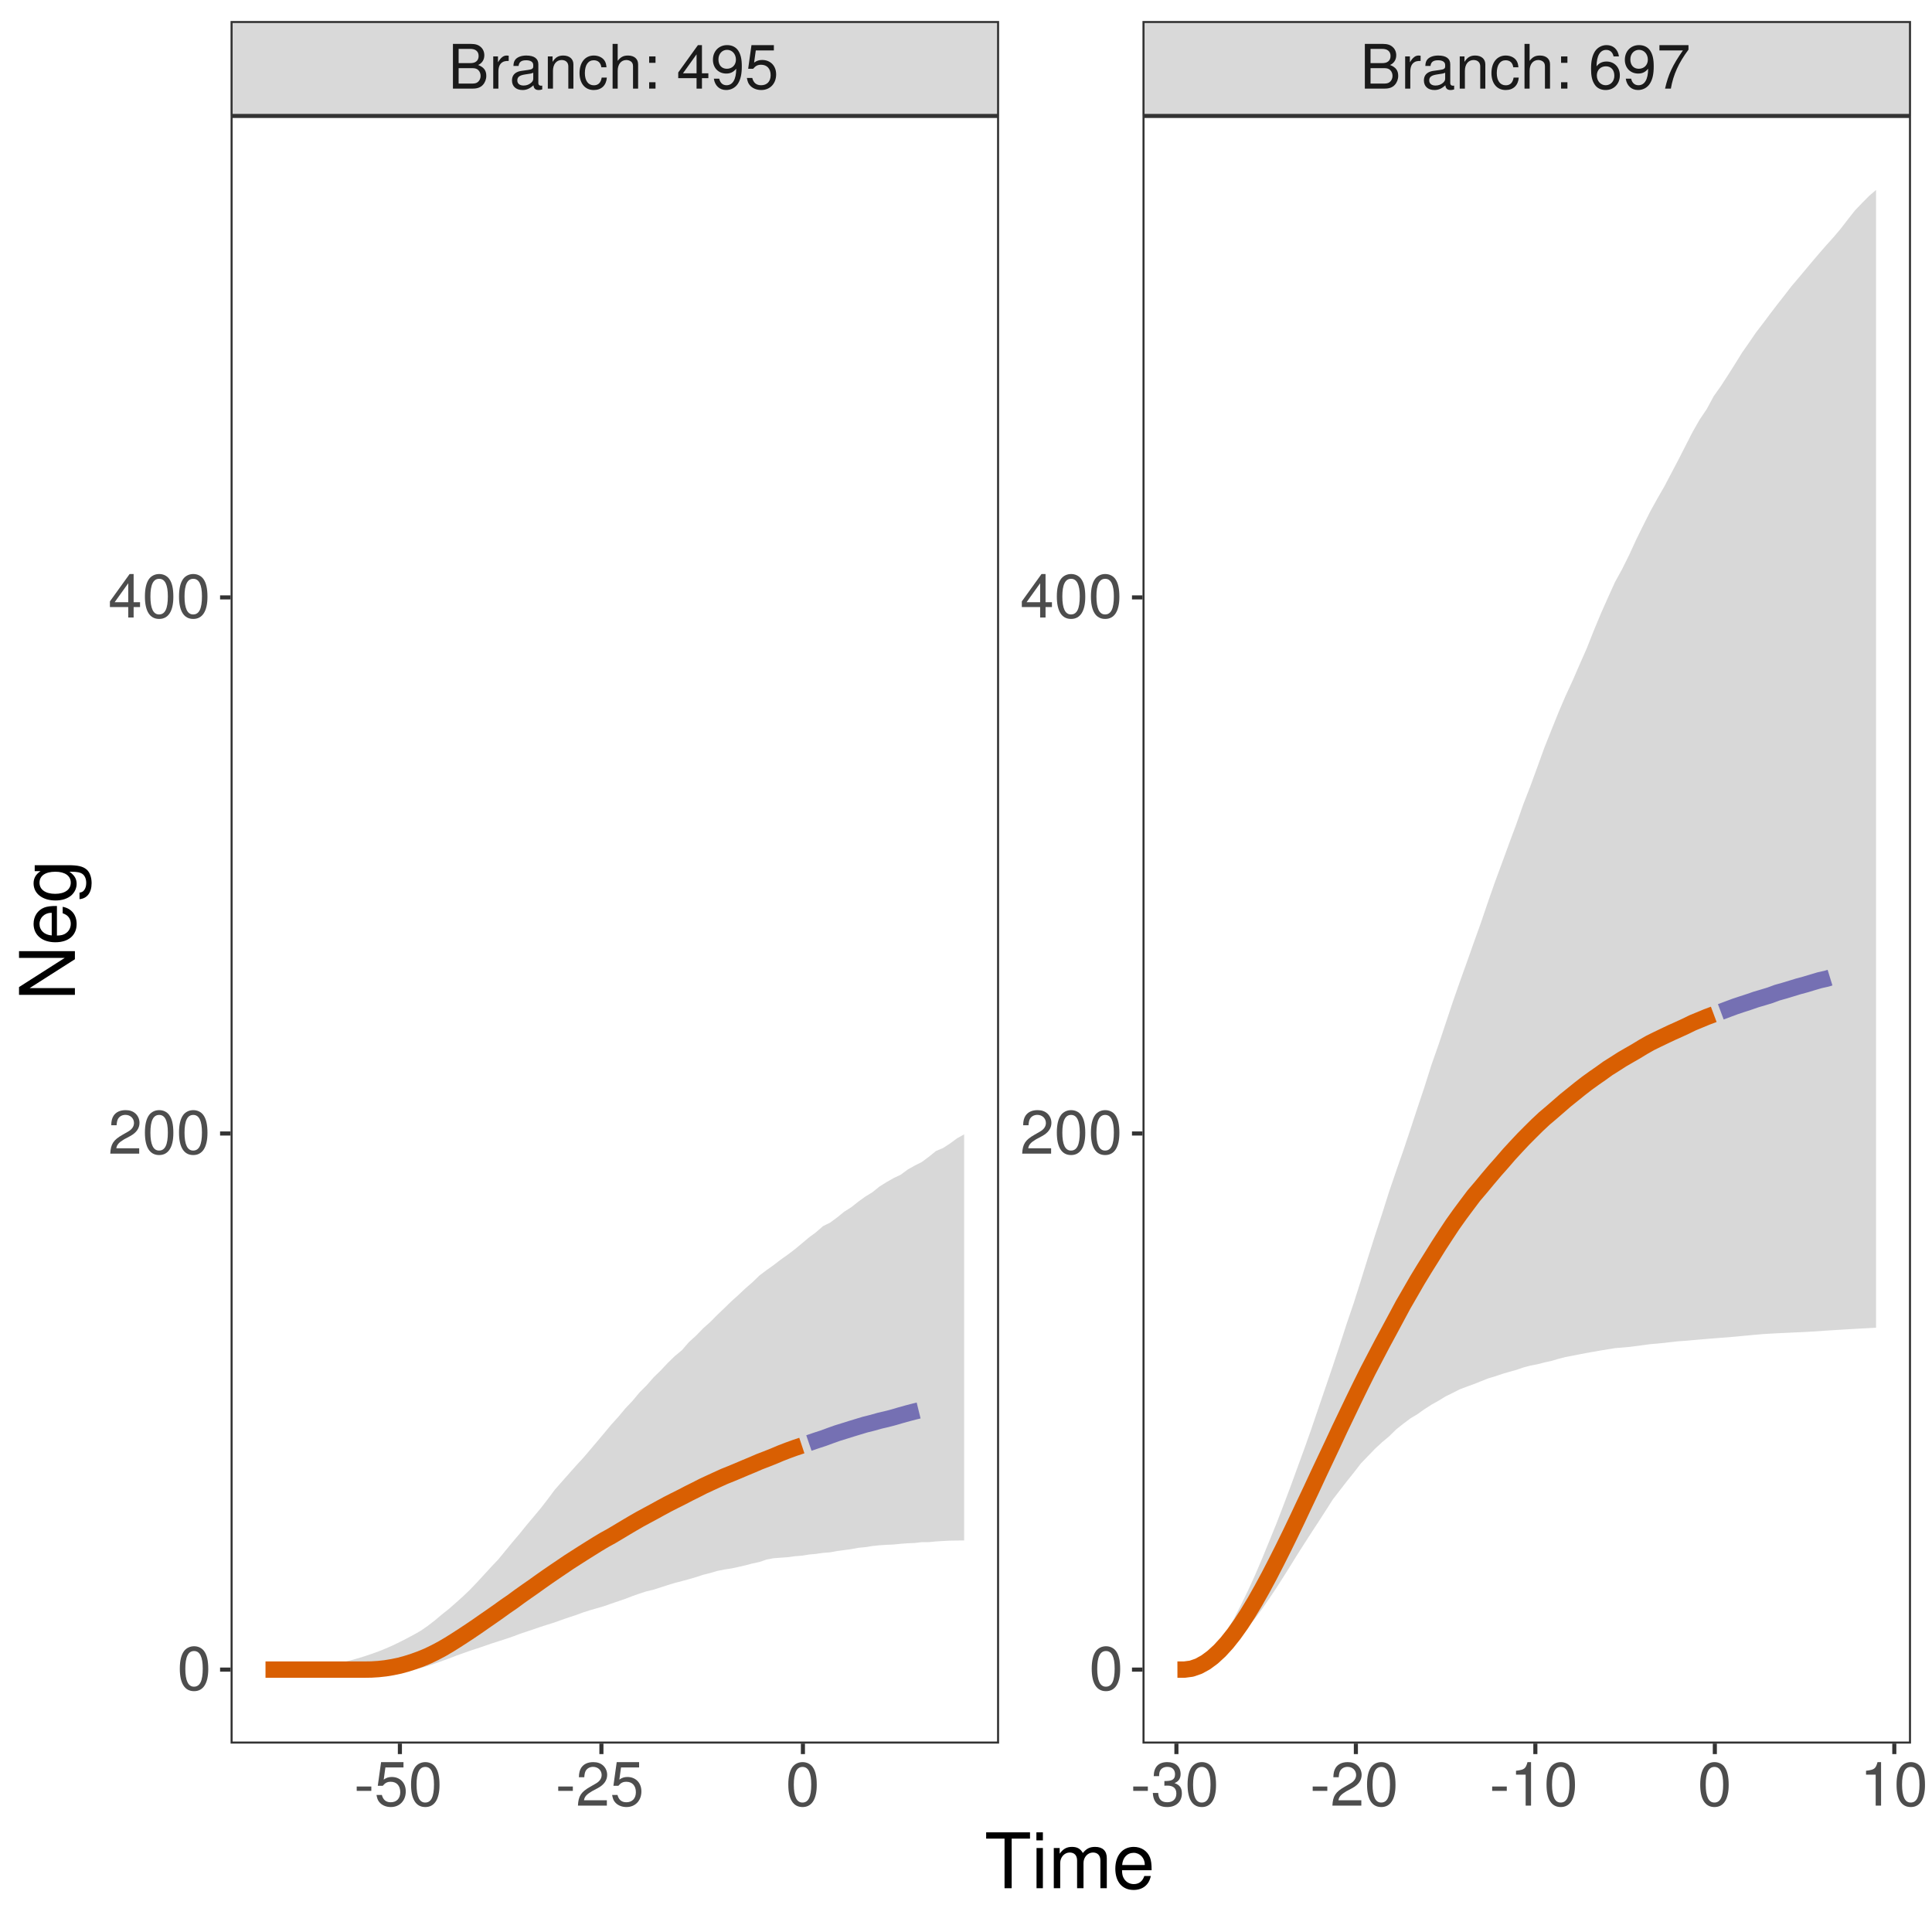 <?xml version="1.0" encoding="UTF-8"?>
<svg xmlns="http://www.w3.org/2000/svg" xmlns:xlink="http://www.w3.org/1999/xlink" width="504pt" height="504pt" viewBox="0 0 504 504" version="1.1">
<defs>
<g>
<symbol overflow="visible" id="glyph0-0">
<path style="stroke:none;" d=""/>
</symbol>
<symbol overflow="visible" id="glyph0-1">
<path style="stroke:none;" d="M 1.266 0 L 6.531 0 C 7.625 0 8.453 -0.297 9.078 -0.969 C 9.641 -1.578 9.969 -2.422 9.969 -3.328 C 9.969 -4.734 9.328 -5.578 7.844 -6.156 C 8.891 -6.656 9.453 -7.516 9.453 -8.703 C 9.453 -9.547 9.141 -10.297 8.531 -10.844 C 7.922 -11.406 7.125 -11.656 6 -11.656 L 1.266 -11.656 Z M 2.75 -6.641 L 2.75 -10.359 L 5.625 -10.359 C 6.469 -10.359 6.922 -10.234 7.328 -9.938 C 7.75 -9.609 7.969 -9.141 7.969 -8.5 C 7.969 -7.875 7.75 -7.375 7.328 -7.062 C 6.922 -6.75 6.469 -6.641 5.625 -6.641 Z M 2.75 -1.312 L 2.75 -5.328 L 6.391 -5.328 C 7.109 -5.328 7.578 -5.156 7.938 -4.766 C 8.281 -4.406 8.484 -3.891 8.484 -3.312 C 8.484 -2.75 8.281 -2.234 7.938 -1.875 C 7.578 -1.484 7.109 -1.312 6.391 -1.312 Z M 2.75 -1.312 "/>
</symbol>
<symbol overflow="visible" id="glyph0-2">
<path style="stroke:none;" d="M 1.109 -8.391 L 1.109 0 L 2.453 0 L 2.453 -4.359 C 2.453 -5.547 2.75 -6.344 3.391 -6.797 C 3.812 -7.109 4.203 -7.203 5.141 -7.219 L 5.141 -8.578 C 4.906 -8.609 4.797 -8.625 4.625 -8.625 C 3.766 -8.625 3.109 -8.109 2.344 -6.859 L 2.344 -8.391 Z M 1.109 -8.391 "/>
</symbol>
<symbol overflow="visible" id="glyph0-3">
<path style="stroke:none;" d="M 8.562 -0.781 C 8.422 -0.75 8.359 -0.75 8.266 -0.75 C 7.812 -0.75 7.547 -0.984 7.547 -1.406 L 7.547 -6.344 C 7.547 -7.828 6.469 -8.625 4.406 -8.625 C 3.188 -8.625 2.172 -8.266 1.609 -7.641 C 1.234 -7.219 1.078 -6.734 1.047 -5.906 L 2.391 -5.906 C 2.5 -6.922 3.109 -7.391 4.359 -7.391 C 5.547 -7.391 6.219 -6.938 6.219 -6.141 L 6.219 -5.797 C 6.219 -5.234 5.891 -4.984 4.828 -4.859 C 2.938 -4.625 2.656 -4.562 2.141 -4.359 C 1.172 -3.953 0.672 -3.203 0.672 -2.109 C 0.672 -0.594 1.734 0.375 3.422 0.375 C 4.484 0.375 5.328 0 6.266 -0.859 C 6.375 -0.016 6.781 0.375 7.641 0.375 C 7.922 0.375 8.125 0.344 8.562 0.219 Z M 6.219 -2.641 C 6.219 -2.188 6.094 -1.922 5.703 -1.547 C 5.156 -1.062 4.5 -0.797 3.719 -0.797 C 2.672 -0.797 2.062 -1.297 2.062 -2.141 C 2.062 -3.031 2.656 -3.469 4.078 -3.688 C 5.484 -3.875 5.781 -3.938 6.219 -4.141 Z M 6.219 -2.641 "/>
</symbol>
<symbol overflow="visible" id="glyph0-4">
<path style="stroke:none;" d="M 1.125 -8.391 L 1.125 0 L 2.469 0 L 2.469 -4.625 C 2.469 -6.344 3.359 -7.453 4.734 -7.453 C 5.797 -7.453 6.469 -6.812 6.469 -5.812 L 6.469 0 L 7.797 0 L 7.797 -6.344 C 7.797 -7.734 6.75 -8.625 5.141 -8.625 C 3.891 -8.625 3.094 -8.141 2.359 -6.969 L 2.359 -8.391 Z M 1.125 -8.391 "/>
</symbol>
<symbol overflow="visible" id="glyph0-5">
<path style="stroke:none;" d="M 7.531 -5.562 C 7.469 -6.391 7.297 -6.906 6.969 -7.375 C 6.406 -8.156 5.391 -8.625 4.219 -8.625 C 1.969 -8.625 0.5 -6.828 0.5 -4.047 C 0.5 -1.344 1.938 0.375 4.203 0.375 C 6.203 0.375 7.469 -0.828 7.625 -2.875 L 6.281 -2.875 C 6.062 -1.531 5.375 -0.859 4.234 -0.859 C 2.766 -0.859 1.891 -2.062 1.891 -4.047 C 1.891 -6.141 2.75 -7.391 4.203 -7.391 C 5.328 -7.391 6.031 -6.734 6.188 -5.562 Z M 7.531 -5.562 "/>
</symbol>
<symbol overflow="visible" id="glyph0-6">
<path style="stroke:none;" d="M 1.125 -11.656 L 1.125 0 L 2.453 0 L 2.453 -4.625 C 2.453 -6.344 3.344 -7.453 4.719 -7.453 C 5.156 -7.453 5.578 -7.312 5.906 -7.078 C 6.281 -6.797 6.453 -6.406 6.453 -5.812 L 6.453 0 L 7.781 0 L 7.781 -6.344 C 7.781 -7.75 6.766 -8.625 5.141 -8.625 C 3.953 -8.625 3.234 -8.25 2.453 -7.234 L 2.453 -11.656 Z M 1.125 -11.656 "/>
</symbol>
<symbol overflow="visible" id="glyph0-7">
<path style="stroke:none;" d="M 3.422 -1.656 L 1.766 -1.656 L 1.766 0 L 3.422 0 Z M 3.422 -8.391 L 1.766 -8.391 L 1.766 -6.719 L 3.422 -6.719 Z M 3.422 -8.391 "/>
</symbol>
<symbol overflow="visible" id="glyph0-8">
<path style="stroke:none;" d=""/>
</symbol>
<symbol overflow="visible" id="glyph0-9">
<path style="stroke:none;" d="M 5.234 -2.719 L 5.234 0 L 6.641 0 L 6.641 -2.719 L 8.312 -2.719 L 8.312 -3.984 L 6.641 -3.984 L 6.641 -11.344 L 5.594 -11.344 L 0.453 -4.203 L 0.453 -2.719 Z M 5.234 -3.984 L 1.688 -3.984 L 5.234 -8.938 Z M 5.234 -3.984 "/>
</symbol>
<symbol overflow="visible" id="glyph0-10">
<path style="stroke:none;" d="M 0.844 -2.594 C 1.125 -0.734 2.344 0.375 4.062 0.375 C 5.312 0.375 6.453 -0.234 7.109 -1.25 C 7.828 -2.359 8.141 -3.75 8.141 -5.812 C 8.141 -7.719 7.859 -8.922 7.188 -9.938 C 6.562 -10.844 5.562 -11.344 4.312 -11.344 C 2.156 -11.344 0.609 -9.75 0.609 -7.516 C 0.609 -5.406 2.047 -3.922 4.094 -3.922 C 5.172 -3.922 5.953 -4.297 6.688 -5.188 C 6.672 -2.422 5.781 -0.875 4.156 -0.875 C 3.172 -0.875 2.484 -1.5 2.25 -2.594 Z M 4.297 -10.109 C 5.609 -10.109 6.609 -9.031 6.609 -7.547 C 6.609 -6.156 5.625 -5.172 4.25 -5.172 C 2.891 -5.172 2.047 -6.109 2.047 -7.625 C 2.047 -9.078 3.016 -10.109 4.297 -10.109 Z M 4.297 -10.109 "/>
</symbol>
<symbol overflow="visible" id="glyph0-11">
<path style="stroke:none;" d="M 7.609 -11.344 L 1.766 -11.344 L 0.906 -5.172 L 2.203 -5.172 C 2.859 -5.953 3.406 -6.219 4.281 -6.219 C 5.812 -6.219 6.766 -5.188 6.766 -3.5 C 6.766 -1.875 5.828 -0.875 4.281 -0.875 C 3.062 -0.875 2.297 -1.5 1.969 -2.781 L 0.562 -2.781 C 0.75 -1.859 0.906 -1.406 1.25 -0.984 C 1.891 -0.125 3.047 0.375 4.312 0.375 C 6.609 0.375 8.203 -1.297 8.203 -3.703 C 8.203 -5.938 6.719 -7.469 4.547 -7.469 C 3.75 -7.469 3.109 -7.266 2.453 -6.781 L 2.891 -9.953 L 7.609 -9.953 Z M 7.609 -11.344 "/>
</symbol>
<symbol overflow="visible" id="glyph0-12">
<path style="stroke:none;" d="M 7.969 -8.391 C 7.703 -10.234 6.484 -11.344 4.75 -11.344 C 3.5 -11.344 2.391 -10.734 1.719 -9.734 C 1.016 -8.625 0.688 -7.234 0.688 -5.172 C 0.688 -3.266 0.969 -2.047 1.641 -1.047 C 2.25 -0.125 3.25 0.375 4.5 0.375 C 6.656 0.375 8.203 -1.234 8.203 -3.453 C 8.203 -5.562 6.766 -7.062 4.734 -7.062 C 3.609 -7.062 2.734 -6.625 2.125 -5.797 C 2.141 -8.562 3.047 -10.094 4.656 -10.094 C 5.641 -10.094 6.344 -9.469 6.562 -8.391 Z M 4.562 -5.812 C 5.922 -5.812 6.766 -4.859 6.766 -3.344 C 6.766 -1.922 5.812 -0.875 4.516 -0.875 C 3.203 -0.875 2.203 -1.969 2.203 -3.422 C 2.203 -4.828 3.172 -5.812 4.562 -5.812 Z M 4.562 -5.812 "/>
</symbol>
<symbol overflow="visible" id="glyph0-13">
<path style="stroke:none;" d="M 8.312 -11.344 L 0.734 -11.344 L 0.734 -9.953 L 6.859 -9.953 C 4.156 -6.094 3.062 -3.734 2.203 0 L 3.719 0 C 4.344 -3.625 5.766 -6.75 8.312 -10.156 Z M 8.312 -11.344 "/>
</symbol>
<symbol overflow="visible" id="glyph0-14">
<path style="stroke:none;" d="M 4.547 -4.984 L 0.734 -4.984 L 0.734 -3.844 L 4.547 -3.844 Z M 4.547 -4.984 "/>
</symbol>
<symbol overflow="visible" id="glyph0-15">
<path style="stroke:none;" d="M 4.406 -11.344 C 3.344 -11.344 2.391 -10.875 1.797 -10.094 C 1.062 -9.109 0.688 -7.578 0.688 -5.484 C 0.688 -1.656 1.969 0.375 4.406 0.375 C 6.797 0.375 8.109 -1.656 8.109 -5.391 C 8.109 -7.594 7.766 -9.078 7.016 -10.094 C 6.422 -10.891 5.469 -11.344 4.406 -11.344 Z M 4.406 -10.094 C 5.922 -10.094 6.672 -8.562 6.672 -5.516 C 6.672 -2.297 5.938 -0.797 4.375 -0.797 C 2.875 -0.797 2.125 -2.375 2.125 -5.469 C 2.125 -8.578 2.875 -10.094 4.406 -10.094 Z M 4.406 -10.094 "/>
</symbol>
<symbol overflow="visible" id="glyph0-16">
<path style="stroke:none;" d="M 8.094 -1.391 L 2.125 -1.391 C 2.266 -2.312 2.781 -2.906 4.172 -3.734 L 5.781 -4.594 C 7.359 -5.453 8.172 -6.625 8.172 -8.016 C 8.172 -8.953 7.797 -9.844 7.125 -10.453 C 6.453 -11.062 5.609 -11.344 4.547 -11.344 C 3.109 -11.344 2.031 -10.828 1.406 -9.875 C 1.016 -9.266 0.828 -8.562 0.797 -7.406 L 2.203 -7.406 C 2.25 -8.172 2.359 -8.641 2.547 -9.016 C 2.906 -9.703 3.641 -10.109 4.5 -10.109 C 5.781 -10.109 6.734 -9.203 6.734 -7.984 C 6.734 -7.094 6.203 -6.312 5.203 -5.75 L 3.734 -4.906 C 1.359 -3.562 0.672 -2.5 0.547 0 L 8.094 0 Z M 8.094 -1.391 "/>
</symbol>
<symbol overflow="visible" id="glyph0-17">
<path style="stroke:none;" d="M 3.531 -5.203 L 3.719 -5.203 L 4.297 -5.219 C 5.859 -5.219 6.656 -4.516 6.656 -3.156 C 6.656 -1.734 5.781 -0.875 4.297 -0.875 C 2.766 -0.875 2.016 -1.641 1.922 -3.297 L 0.516 -3.297 C 0.578 -2.391 0.734 -1.797 1.016 -1.281 C 1.578 -0.188 2.703 0.375 4.25 0.375 C 6.594 0.375 8.094 -1.031 8.094 -3.172 C 8.094 -4.609 7.531 -5.406 6.172 -5.875 C 7.234 -6.281 7.766 -7.094 7.766 -8.219 C 7.766 -10.172 6.469 -11.344 4.297 -11.344 C 2.016 -11.344 0.797 -10.094 0.75 -7.688 L 2.156 -7.688 C 2.172 -8.375 2.234 -8.75 2.422 -9.109 C 2.734 -9.734 3.438 -10.109 4.312 -10.109 C 5.562 -10.109 6.312 -9.375 6.312 -8.172 C 6.312 -7.375 6.031 -6.891 5.406 -6.641 C 5.031 -6.484 4.531 -6.422 3.531 -6.406 Z M 3.531 -5.203 "/>
</symbol>
<symbol overflow="visible" id="glyph0-18">
<path style="stroke:none;" d="M 4.141 -8.078 L 4.141 0 L 5.547 0 L 5.547 -11.344 L 4.625 -11.344 C 4.125 -9.594 3.812 -9.359 1.625 -9.094 L 1.625 -8.078 Z M 4.141 -8.078 "/>
</symbol>
<symbol overflow="visible" id="glyph1-0">
<path style="stroke:none;" d=""/>
</symbol>
<symbol overflow="visible" id="glyph1-1">
<path style="stroke:none;" d="M 7.078 -12.938 L 11.859 -12.938 L 11.859 -14.578 L 0.422 -14.578 L 0.422 -12.938 L 5.219 -12.938 L 5.219 0 L 7.078 0 Z M 7.078 -12.938 "/>
</symbol>
<symbol overflow="visible" id="glyph1-2">
<path style="stroke:none;" d="M 3 -10.484 L 1.344 -10.484 L 1.344 0 L 3 0 Z M 3 -14.578 L 1.312 -14.578 L 1.312 -12.484 L 3 -12.484 Z M 3 -14.578 "/>
</symbol>
<symbol overflow="visible" id="glyph1-3">
<path style="stroke:none;" d="M 1.406 -10.484 L 1.406 0 L 3.078 0 L 3.078 -6.578 C 3.078 -8.094 4.188 -9.312 5.547 -9.312 C 6.781 -9.312 7.484 -8.562 7.484 -7.219 L 7.484 0 L 9.156 0 L 9.156 -6.578 C 9.156 -8.094 10.266 -9.312 11.625 -9.312 C 12.844 -9.312 13.562 -8.547 13.562 -7.219 L 13.562 0 L 15.234 0 L 15.234 -7.859 C 15.234 -9.734 14.156 -10.781 12.203 -10.781 C 10.797 -10.781 9.953 -10.359 8.984 -9.188 C 8.359 -10.297 7.516 -10.781 6.156 -10.781 C 4.766 -10.781 3.844 -10.266 2.938 -9 L 2.938 -10.484 Z M 1.406 -10.484 "/>
</symbol>
<symbol overflow="visible" id="glyph1-4">
<path style="stroke:none;" d="M 10.266 -4.688 C 10.266 -6.281 10.141 -7.234 9.844 -8.016 C 9.156 -9.734 7.562 -10.781 5.594 -10.781 C 2.688 -10.781 0.797 -8.547 0.797 -5.094 C 0.797 -1.656 2.625 0.453 5.562 0.453 C 7.953 0.453 9.625 -0.906 10.047 -3.188 L 8.359 -3.188 C 7.906 -1.797 6.953 -1.078 5.625 -1.078 C 4.562 -1.078 3.656 -1.562 3.094 -2.438 C 2.703 -3.047 2.562 -3.641 2.547 -4.688 Z M 2.578 -6.047 C 2.719 -7.984 3.906 -9.234 5.578 -9.234 C 7.219 -9.234 8.484 -7.875 8.484 -6.156 C 8.484 -6.125 8.484 -6.078 8.453 -6.047 Z M 2.578 -6.047 "/>
</symbol>
<symbol overflow="visible" id="glyph2-0">
<path style="stroke:none;" d=""/>
</symbol>
<symbol overflow="visible" id="glyph2-1">
<path style="stroke:none;" d="M -14.578 -12.922 L -14.578 -11.156 L -2.656 -11.156 L -14.578 -3.547 L -14.578 -1.516 L 0 -1.516 L 0 -3.281 L -11.812 -3.281 L 0 -10.812 L 0 -12.922 Z M -14.578 -12.922 "/>
</symbol>
<symbol overflow="visible" id="glyph2-2">
<path style="stroke:none;" d="M -4.688 -10.266 C -6.281 -10.266 -7.234 -10.141 -8.016 -9.844 C -9.734 -9.156 -10.781 -7.562 -10.781 -5.594 C -10.781 -2.688 -8.547 -0.797 -5.094 -0.797 C -1.656 -0.797 0.453 -2.625 0.453 -5.562 C 0.453 -7.953 -0.906 -9.625 -3.188 -10.047 L -3.188 -8.359 C -1.797 -7.906 -1.078 -6.953 -1.078 -5.625 C -1.078 -4.562 -1.562 -3.656 -2.438 -3.094 C -3.047 -2.703 -3.641 -2.562 -4.688 -2.547 Z M -6.047 -2.578 C -7.984 -2.719 -9.234 -3.906 -9.234 -5.578 C -9.234 -7.219 -7.875 -8.484 -6.156 -8.484 C -6.125 -8.484 -6.078 -8.484 -6.047 -8.453 Z M -6.047 -2.578 "/>
</symbol>
<symbol overflow="visible" id="glyph2-3">
<path style="stroke:none;" d="M -10.484 -8.234 L -8.953 -8.234 C -10.203 -7.406 -10.781 -6.375 -10.781 -5.047 C -10.781 -2.375 -8.453 -0.578 -5.062 -0.578 C -3.344 -0.578 -1.938 -1.047 -0.938 -1.906 C -0.062 -2.688 0.453 -3.797 0.453 -4.906 C 0.453 -6.219 -0.094 -7.141 -1.422 -8.078 L -0.875 -8.078 C 0.547 -8.078 1.406 -7.906 1.984 -7.484 C 2.594 -7.047 2.953 -6.188 2.953 -5.156 C 2.953 -4.406 2.766 -3.719 2.406 -3.266 C 2.094 -2.875 1.812 -2.719 1.203 -2.625 L 1.203 -0.922 C 3.188 -1.094 4.359 -2.641 4.359 -5.094 C 4.359 -6.656 3.859 -8 3.016 -8.688 C 2.062 -9.484 0.734 -9.781 -1.719 -9.781 L -10.484 -9.781 Z M -9.234 -5.219 C -9.234 -7.016 -7.719 -8.078 -5.094 -8.078 C -2.594 -8.078 -1.078 -7 -1.078 -5.234 C -1.078 -3.422 -2.625 -2.312 -5.156 -2.312 C -7.688 -2.312 -9.234 -3.438 -9.234 -5.219 Z M -9.234 -5.219 "/>
</symbol>
</g>
<clipPath id="clip1">
  <path d="M 60.152 30.246 L 260.633 30.246 L 260.633 454.848 L 60.152 454.848 Z M 60.152 30.246 "/>
</clipPath>
<clipPath id="clip2">
  <path d="M 60.152 30.246 L 260.633 30.246 L 260.633 454.848 L 60.152 454.848 Z M 60.152 30.246 "/>
</clipPath>
<clipPath id="clip3">
  <path d="M 298.043 30.246 L 498.523 30.246 L 498.523 454.848 L 298.043 454.848 Z M 298.043 30.246 "/>
</clipPath>
<clipPath id="clip4">
  <path d="M 298.043 30.246 L 498.523 30.246 L 498.523 454.848 L 298.043 454.848 Z M 298.043 30.246 "/>
</clipPath>
<clipPath id="clip5">
  <path d="M 60.152 5.48 L 260.633 5.48 L 260.633 30.246 L 60.152 30.246 Z M 60.152 5.48 "/>
</clipPath>
<clipPath id="clip6">
  <path d="M 298.043 5.48 L 498.523 5.48 L 498.523 30.246 L 298.043 30.246 Z M 298.043 5.48 "/>
</clipPath>
</defs>
<g id="surface128">
<rect x="0" y="0" width="504" height="504" style="fill:rgb(100%,100%,100%);fill-opacity:1;stroke:none;"/>
<rect x="0" y="0" width="504" height="504" style="fill:rgb(100%,100%,100%);fill-opacity:1;stroke:none;"/>
<path style="fill:none;stroke-width:1.067;stroke-linecap:round;stroke-linejoin:round;stroke:rgb(100%,100%,100%);stroke-opacity:1;stroke-miterlimit:10;" d="M 0 504 L 504 504 L 504 0 L 0 0 Z M 0 504 "/>
<g clip-path="url(#clip1)" clip-rule="nonzero">
<path style=" stroke:none;fill-rule:nonzero;fill:rgb(100%,100%,100%);fill-opacity:1;" d="M 60.152 454.848 L 260.633 454.848 L 260.633 30.246 L 60.152 30.246 Z M 60.152 454.848 "/>
</g>
<path style=" stroke:none;fill-rule:nonzero;fill:rgb(49.804%,49.804%,49.804%);fill-opacity:0.298;" d="M 69.262 435.551 L 71.105 435.551 L 72.945 435.539 L 74.785 435.5 L 76.629 435.418 L 78.469 435.301 L 80.309 435.129 L 82.148 434.91 L 83.992 434.668 L 85.832 434.367 L 87.672 434.027 L 89.516 433.625 L 91.355 433.16 L 93.195 432.648 L 95.035 432.094 L 96.879 431.473 L 98.719 430.812 L 100.559 430.074 L 102.402 429.262 L 104.242 428.379 L 106.082 427.434 L 107.922 426.453 L 109.766 425.41 L 111.605 424.125 L 113.445 422.707 L 115.289 421.156 L 117.129 419.691 L 118.969 418.078 L 120.809 416.426 L 122.652 414.656 L 124.492 412.73 L 126.332 410.734 L 128.172 408.719 L 130.016 406.781 L 131.855 404.531 L 133.695 402.293 L 135.539 400.129 L 137.379 397.84 L 139.219 395.66 L 141.059 393.453 L 142.902 391.082 L 144.742 388.602 L 146.582 386.52 L 148.426 384.434 L 150.266 382.355 L 152.105 380.363 L 153.945 378.211 L 155.789 376.031 L 157.629 373.844 L 159.469 371.629 L 161.312 369.598 L 163.152 367.391 L 164.992 365.453 L 166.832 363.25 L 168.676 361.402 L 170.516 359.301 L 172.355 357.516 L 174.199 355.551 L 176.039 353.758 L 177.879 352.234 L 179.719 350.113 L 181.562 348.445 L 183.402 346.551 L 185.242 344.906 L 187.086 343.047 L 188.926 341.289 L 190.766 339.496 L 192.605 337.84 L 194.449 336.105 L 196.289 334.504 L 198.129 332.727 L 199.973 331.332 L 201.812 330.031 L 203.652 328.609 L 205.492 327.309 L 207.336 325.906 L 209.176 324.379 L 211.016 322.832 L 212.859 321.473 L 214.699 319.863 L 216.539 318.949 L 218.379 317.602 L 220.223 316.094 L 222.062 314.938 L 223.902 313.477 L 225.742 312.148 L 227.586 311.012 L 229.426 309.531 L 231.266 308.383 L 233.109 307.332 L 234.949 306.465 L 236.789 305.098 L 238.629 304.059 L 240.473 303.129 L 242.312 301.77 L 244.152 300.266 L 245.996 299.492 L 247.836 298.305 L 249.676 296.949 L 251.516 295.918 L 251.516 401.863 L 249.676 401.879 L 247.836 401.906 L 245.996 402 L 244.152 402.113 L 242.312 402.293 L 240.473 402.301 L 238.629 402.52 L 236.789 402.594 L 234.949 402.73 L 233.109 402.918 L 231.266 402.996 L 229.426 403.117 L 227.586 403.309 L 225.742 403.605 L 223.902 403.777 L 222.062 404.125 L 220.223 404.371 L 218.379 404.621 L 216.539 404.953 L 214.699 405.098 L 212.859 405.363 L 211.016 405.535 L 209.176 405.824 L 207.336 405.98 L 205.492 406.227 L 203.652 406.355 L 201.812 406.496 L 199.973 406.836 L 198.129 407.469 L 196.289 407.863 L 194.449 408.348 L 192.605 408.77 L 190.766 409.16 L 188.926 409.445 L 187.086 409.816 L 185.242 410.363 L 183.402 410.824 L 181.562 411.422 L 179.719 411.965 L 177.879 412.461 L 176.039 412.938 L 174.199 413.5 L 172.355 414.098 L 170.516 414.691 L 168.676 415.125 L 166.832 415.719 L 164.992 416.363 L 163.152 417.078 L 161.312 417.707 L 159.469 418.336 L 157.629 418.98 L 155.789 419.523 L 153.945 420.051 L 152.105 420.637 L 150.266 421.32 L 148.426 421.918 L 146.582 422.555 L 144.742 423.211 L 142.902 423.801 L 141.059 424.387 L 139.219 425.016 L 137.379 425.637 L 135.539 426.254 L 133.695 426.949 L 131.855 427.578 L 130.016 428.168 L 128.172 428.758 L 126.332 429.402 L 124.492 430.02 L 122.652 430.621 L 120.809 431.277 L 118.969 431.926 L 117.129 432.652 L 115.289 433.312 L 113.445 433.969 L 111.605 434.586 L 109.766 435.125 L 107.922 435.484 L 106.082 435.551 Z M 69.262 435.551 "/>
<path style="fill:none;stroke-width:4.268;stroke-linecap:butt;stroke-linejoin:round;stroke:rgb(85.098%,37.255%,0.784%);stroke-opacity:1;stroke-miterlimit:10;" d="M 69.262 435.551 L 95.035 435.551 L 96.879 435.523 L 98.719 435.41 L 100.559 435.207 L 102.402 434.902 L 104.242 434.52 L 106.082 434.016 L 107.922 433.43 L 109.766 432.762 L 111.605 431.996 L 113.445 431.105 L 115.289 430.129 L 117.129 429.051 L 118.969 427.898 L 120.809 426.711 L 122.652 425.492 L 124.492 424.246 L 126.332 422.961 L 128.172 421.688 L 130.016 420.398 L 131.855 419.07 L 133.695 417.809 L 135.539 416.449 L 137.379 415.148 L 139.219 413.867 L 141.059 412.547 L 142.902 411.254 L 144.742 409.992 L 146.582 408.75 L 148.426 407.5 L 150.266 406.32 L 152.105 405.145 L 153.945 403.988 L 155.789 402.84 L 157.629 401.734 L 159.469 400.723 L 161.312 399.629 L 163.152 398.523 L 164.992 397.434 L 166.832 396.371 L 168.676 395.371 L 170.516 394.379 L 172.355 393.367 L 174.199 392.371 L 176.039 391.434 L 177.879 390.516 L 179.719 389.555 L 181.562 388.641 L 183.402 387.699 L 185.242 386.844 L 187.086 385.996 L 188.926 385.16 L 190.766 384.422 L 192.605 383.656 L 194.449 382.871 L 196.289 382.109 L 198.129 381.312 L 199.973 380.605 L 201.812 379.875 L 203.652 379.094 L 205.492 378.383 L 207.336 377.711 L 209.176 377.098 "/>
<path style="fill:none;stroke-width:4.268;stroke-linecap:butt;stroke-linejoin:round;stroke:rgb(45.882%,43.922%,70.196%);stroke-opacity:1;stroke-dasharray:29.875,12.804;stroke-miterlimit:10;" d="M 211.016 376.438 L 212.859 375.809 L 214.699 375.211 L 216.539 374.535 L 218.379 373.879 L 220.223 373.309 L 222.062 372.73 L 223.902 372.172 L 225.742 371.617 L 227.586 371.164 L 229.426 370.641 L 231.266 370.211 L 233.109 369.734 L 234.949 369.191 L 236.789 368.68 L 238.629 368.203 L 240.473 367.75 L 244.152 366.852 L 245.996 366.465 L 247.836 366.098 L 249.676 365.668 L 251.516 365.348 "/>
<g clip-path="url(#clip2)" clip-rule="nonzero">
<path style="fill:none;stroke-width:1.067;stroke-linecap:round;stroke-linejoin:round;stroke:rgb(20%,20%,20%);stroke-opacity:1;stroke-miterlimit:10;" d="M 60.152 454.848 L 260.633 454.848 L 260.633 30.246 L 60.152 30.246 Z M 60.152 454.848 "/>
</g>
<g clip-path="url(#clip3)" clip-rule="nonzero">
<path style=" stroke:none;fill-rule:nonzero;fill:rgb(100%,100%,100%);fill-opacity:1;" d="M 298.043 454.848 L 498.523 454.848 L 498.523 30.246 L 298.043 30.246 Z M 298.043 454.848 "/>
</g>
<path style=" stroke:none;fill-rule:nonzero;fill:rgb(49.804%,49.804%,49.804%);fill-opacity:0.298;" d="M 307.152 435.551 L 308.996 435.414 L 310.836 434.922 L 312.676 433.996 L 314.52 432.594 L 316.359 430.676 L 318.199 428.316 L 320.039 425.5 L 321.883 422.289 L 323.723 418.703 L 325.562 414.934 L 327.402 410.91 L 329.246 406.578 L 331.086 402.102 L 332.926 397.582 L 334.77 392.801 L 336.609 387.934 L 338.449 382.879 L 340.289 377.855 L 342.133 372.641 L 343.973 367.23 L 345.812 361.863 L 347.656 356.449 L 349.496 350.906 L 351.336 345.242 L 353.176 339.832 L 355.02 334.023 L 356.859 328.086 L 358.699 322.258 L 360.543 316.664 L 362.383 310.84 L 364.223 305.461 L 366.062 300.203 L 367.906 294.691 L 369.746 289.09 L 371.586 283.594 L 373.43 277.766 L 375.27 272.539 L 377.109 267.023 L 378.949 261.484 L 380.793 256.203 L 382.633 251.082 L 384.473 245.883 L 386.316 240.738 L 388.156 235.328 L 389.996 230.066 L 391.836 225.09 L 393.68 220.043 L 395.52 215.109 L 397.359 209.887 L 399.203 205.145 L 401.043 200.109 L 402.883 195.035 L 404.723 190.414 L 406.566 185.84 L 408.406 181.547 L 410.246 177.555 L 412.09 173.312 L 413.93 169.156 L 415.77 164.504 L 417.609 160.086 L 419.453 155.934 L 421.293 151.867 L 423.133 148.523 L 424.973 144.828 L 426.816 140.812 L 428.656 137.078 L 430.496 133.422 L 432.34 130.094 L 434.18 126.902 L 436.02 123.395 L 437.859 119.906 L 439.703 116.289 L 441.543 112.691 L 443.383 109.469 L 445.227 106.734 L 447.066 103.332 L 448.906 100.742 L 450.746 97.91 L 452.59 95 L 454.43 92.027 L 456.27 89.395 L 458.113 86.699 L 459.953 84.309 L 461.793 81.848 L 463.633 79.441 L 465.477 77.086 L 467.316 74.703 L 469.156 72.535 L 471 70.332 L 472.84 68.133 L 474.68 65.977 L 476.52 63.867 L 478.363 61.824 L 480.203 59.645 L 482.043 57.258 L 483.887 54.914 L 485.727 52.992 L 487.566 51.133 L 489.406 49.547 L 489.406 346.363 L 487.566 346.461 L 483.887 346.664 L 482.043 346.77 L 480.203 346.879 L 478.363 346.992 L 476.52 347.109 L 472.84 347.352 L 471 347.469 L 469.156 347.551 L 467.316 347.633 L 465.477 347.723 L 463.633 347.812 L 461.793 347.906 L 459.953 348.02 L 458.113 348.18 L 456.27 348.348 L 454.43 348.52 L 452.59 348.699 L 450.746 348.859 L 448.906 348.996 L 447.066 349.141 L 445.227 349.289 L 443.383 349.445 L 441.543 349.605 L 439.703 349.77 L 437.859 349.895 L 436.02 350.098 L 434.18 350.312 L 432.34 350.496 L 430.496 350.652 L 428.656 350.902 L 426.816 351.148 L 424.973 351.379 L 423.133 351.539 L 421.293 351.695 L 419.453 351.988 L 417.609 352.293 L 415.77 352.613 L 413.93 352.945 L 412.09 353.293 L 410.246 353.656 L 408.406 354.004 L 406.566 354.477 L 404.723 355.016 L 402.883 355.422 L 401.043 355.898 L 399.203 356.254 L 397.359 356.746 L 395.52 357.379 L 393.68 357.883 L 391.836 358.43 L 389.996 359.051 L 388.156 359.602 L 386.316 360.34 L 384.473 361.074 L 382.633 361.742 L 380.793 362.438 L 378.949 363.375 L 377.109 364.277 L 375.27 365.406 L 373.43 366.438 L 371.586 367.621 L 369.746 368.93 L 367.906 370.035 L 366.062 371.418 L 364.223 372.887 L 362.383 374.695 L 360.543 376.234 L 358.699 377.945 L 356.859 379.848 L 355.02 381.762 L 353.176 384.148 L 351.336 386.449 L 349.496 388.82 L 347.656 391.219 L 345.812 394.117 L 343.973 396.969 L 342.133 399.777 L 340.289 402.645 L 338.449 405.531 L 336.609 408.492 L 334.77 411.426 L 332.926 414.301 L 331.086 417.043 L 329.246 419.711 L 327.402 422.207 L 325.562 424.562 L 323.723 426.715 L 321.883 428.672 L 320.039 430.445 L 318.199 431.969 L 316.359 433.254 L 314.52 434.266 L 312.676 435.004 L 310.836 435.449 L 308.996 435.551 Z M 307.152 435.551 "/>
<path style="fill:none;stroke-width:4.268;stroke-linecap:butt;stroke-linejoin:round;stroke:rgb(85.098%,37.255%,0.784%);stroke-opacity:1;stroke-miterlimit:10;" d="M 307.152 435.551 L 308.996 435.547 L 310.836 435.305 L 312.676 434.672 L 314.52 433.664 L 316.359 432.301 L 318.199 430.609 L 320.039 428.598 L 321.883 426.277 L 323.723 423.688 L 325.562 420.84 L 327.402 417.781 L 329.246 414.516 L 331.086 411.105 L 332.926 407.543 L 334.77 403.879 L 336.609 400.129 L 338.449 396.285 L 340.289 392.367 L 342.133 388.48 L 343.973 384.512 L 345.812 380.621 L 347.656 376.723 L 349.496 372.77 L 351.336 368.938 L 353.176 365.098 L 355.02 361.32 L 356.859 357.633 L 358.699 354.109 L 360.543 350.59 L 362.383 347.184 L 364.223 343.758 L 366.062 340.328 L 367.906 337.141 L 369.746 333.949 L 371.586 330.926 L 373.43 327.988 L 375.27 325.031 L 377.109 322.199 L 378.949 319.418 L 380.793 316.824 L 382.633 314.348 L 384.473 311.902 L 386.316 309.738 L 388.156 307.52 L 389.996 305.348 L 391.836 303.27 L 393.68 301.133 L 395.52 299.133 L 397.359 297.172 L 399.203 295.316 L 401.043 293.492 L 402.883 291.773 L 404.723 290.219 L 406.566 288.621 L 408.406 287.023 L 410.246 285.547 L 412.09 284.055 L 413.93 282.629 L 415.77 281.297 L 417.609 280.02 L 419.453 278.691 L 421.293 277.535 L 423.133 276.352 L 424.973 275.285 L 426.816 274.227 L 428.656 273.105 L 430.496 272.059 L 432.34 271.152 L 434.18 270.27 L 436.02 269.395 L 437.859 268.574 L 439.703 267.727 L 441.543 266.824 L 443.383 266.066 L 445.227 265.301 L 447.066 264.613 "/>
<path style="fill:none;stroke-width:4.268;stroke-linecap:butt;stroke-linejoin:round;stroke:rgb(45.882%,43.922%,70.196%);stroke-opacity:1;stroke-dasharray:29.875,12.804;stroke-miterlimit:10;" d="M 448.906 263.953 L 450.746 263.266 L 452.59 262.578 L 454.43 261.965 L 456.27 261.367 L 458.113 260.73 L 459.953 260.191 L 461.793 259.629 L 463.633 258.949 L 465.477 258.434 L 467.316 257.875 L 469.156 257.312 L 471 256.816 L 472.84 256.258 L 474.68 255.715 L 476.52 255.305 L 478.363 254.738 L 480.203 254.328 L 482.043 253.902 L 483.887 253.535 L 485.727 253.078 L 487.566 252.664 L 489.406 252.352 "/>
<g clip-path="url(#clip4)" clip-rule="nonzero">
<path style="fill:none;stroke-width:1.067;stroke-linecap:round;stroke-linejoin:round;stroke:rgb(20%,20%,20%);stroke-opacity:1;stroke-miterlimit:10;" d="M 298.043 454.848 L 498.523 454.848 L 498.523 30.246 L 298.043 30.246 Z M 298.043 454.848 "/>
</g>
<g clip-path="url(#clip5)" clip-rule="nonzero">
<path style="fill-rule:nonzero;fill:rgb(85.098%,85.098%,85.098%);fill-opacity:1;stroke-width:1.067;stroke-linecap:round;stroke-linejoin:round;stroke:rgb(20%,20%,20%);stroke-opacity:1;stroke-miterlimit:10;" d="M 60.152 30.246 L 260.633 30.246 L 260.633 5.48 L 60.152 5.48 Z M 60.152 30.246 "/>
</g>
<g style="fill:rgb(10.196%,10.196%,10.196%);fill-opacity:1;">
  <use xlink:href="#glyph0-1" x="116.891" y="23.111"/>
  <use xlink:href="#glyph0-2" x="127.562" y="23.111"/>
  <use xlink:href="#glyph0-3" x="132.891" y="23.111"/>
  <use xlink:href="#glyph0-4" x="141.787" y="23.111"/>
  <use xlink:href="#glyph0-5" x="150.684" y="23.111"/>
  <use xlink:href="#glyph0-6" x="158.684" y="23.111"/>
  <use xlink:href="#glyph0-7" x="167.58" y="23.111"/>
  <use xlink:href="#glyph0-8" x="172.028" y="23.111"/>
  <use xlink:href="#glyph0-9" x="176.477" y="23.111"/>
  <use xlink:href="#glyph0-10" x="185.373" y="23.111"/>
  <use xlink:href="#glyph0-11" x="194.27" y="23.111"/>
</g>
<g clip-path="url(#clip6)" clip-rule="nonzero">
<path style="fill-rule:nonzero;fill:rgb(85.098%,85.098%,85.098%);fill-opacity:1;stroke-width:1.067;stroke-linecap:round;stroke-linejoin:round;stroke:rgb(20%,20%,20%);stroke-opacity:1;stroke-miterlimit:10;" d="M 298.043 30.246 L 498.523 30.246 L 498.523 5.48 L 298.043 5.48 Z M 298.043 30.246 "/>
</g>
<g style="fill:rgb(10.196%,10.196%,10.196%);fill-opacity:1;">
  <use xlink:href="#glyph0-1" x="354.781" y="23.111"/>
  <use xlink:href="#glyph0-2" x="365.453" y="23.111"/>
  <use xlink:href="#glyph0-3" x="370.781" y="23.111"/>
  <use xlink:href="#glyph0-4" x="379.678" y="23.111"/>
  <use xlink:href="#glyph0-5" x="388.574" y="23.111"/>
  <use xlink:href="#glyph0-6" x="396.574" y="23.111"/>
  <use xlink:href="#glyph0-7" x="405.471" y="23.111"/>
  <use xlink:href="#glyph0-8" x="409.919" y="23.111"/>
  <use xlink:href="#glyph0-12" x="414.367" y="23.111"/>
  <use xlink:href="#glyph0-10" x="423.264" y="23.111"/>
  <use xlink:href="#glyph0-13" x="432.16" y="23.111"/>
</g>
<path style="fill:none;stroke-width:1.067;stroke-linecap:butt;stroke-linejoin:round;stroke:rgb(20%,20%,20%);stroke-opacity:1;stroke-miterlimit:10;" d="M 104.32 457.59 L 104.32 454.848 "/>
<path style="fill:none;stroke-width:1.067;stroke-linecap:butt;stroke-linejoin:round;stroke:rgb(20%,20%,20%);stroke-opacity:1;stroke-miterlimit:10;" d="M 156.891 457.59 L 156.891 454.848 "/>
<path style="fill:none;stroke-width:1.067;stroke-linecap:butt;stroke-linejoin:round;stroke:rgb(20%,20%,20%);stroke-opacity:1;stroke-miterlimit:10;" d="M 209.457 457.59 L 209.457 454.848 "/>
<g style="fill:rgb(30.196%,30.196%,30.196%);fill-opacity:1;">
  <use xlink:href="#glyph0-14" x="92.32" y="471.029"/>
  <use xlink:href="#glyph0-11" x="97.648" y="471.029"/>
  <use xlink:href="#glyph0-15" x="106.545" y="471.029"/>
</g>
<g style="fill:rgb(30.196%,30.196%,30.196%);fill-opacity:1;">
  <use xlink:href="#glyph0-14" x="144.891" y="471.029"/>
  <use xlink:href="#glyph0-16" x="150.219" y="471.029"/>
  <use xlink:href="#glyph0-11" x="159.115" y="471.029"/>
</g>
<g style="fill:rgb(30.196%,30.196%,30.196%);fill-opacity:1;">
  <use xlink:href="#glyph0-15" x="204.957" y="471.029"/>
</g>
<path style="fill:none;stroke-width:1.067;stroke-linecap:butt;stroke-linejoin:round;stroke:rgb(20%,20%,20%);stroke-opacity:1;stroke-miterlimit:10;" d="M 306.891 457.59 L 306.891 454.848 "/>
<path style="fill:none;stroke-width:1.067;stroke-linecap:butt;stroke-linejoin:round;stroke:rgb(20%,20%,20%);stroke-opacity:1;stroke-miterlimit:10;" d="M 353.707 457.59 L 353.707 454.848 "/>
<path style="fill:none;stroke-width:1.067;stroke-linecap:butt;stroke-linejoin:round;stroke:rgb(20%,20%,20%);stroke-opacity:1;stroke-miterlimit:10;" d="M 400.527 457.59 L 400.527 454.848 "/>
<path style="fill:none;stroke-width:1.067;stroke-linecap:butt;stroke-linejoin:round;stroke:rgb(20%,20%,20%);stroke-opacity:1;stroke-miterlimit:10;" d="M 447.348 457.59 L 447.348 454.848 "/>
<path style="fill:none;stroke-width:1.067;stroke-linecap:butt;stroke-linejoin:round;stroke:rgb(20%,20%,20%);stroke-opacity:1;stroke-miterlimit:10;" d="M 494.168 457.59 L 494.168 454.848 "/>
<g style="fill:rgb(30.196%,30.196%,30.196%);fill-opacity:1;">
  <use xlink:href="#glyph0-14" x="294.891" y="471.029"/>
  <use xlink:href="#glyph0-17" x="300.219" y="471.029"/>
  <use xlink:href="#glyph0-15" x="309.115" y="471.029"/>
</g>
<g style="fill:rgb(30.196%,30.196%,30.196%);fill-opacity:1;">
  <use xlink:href="#glyph0-14" x="341.707" y="471.029"/>
  <use xlink:href="#glyph0-16" x="347.035" y="471.029"/>
  <use xlink:href="#glyph0-15" x="355.932" y="471.029"/>
</g>
<g style="fill:rgb(30.196%,30.196%,30.196%);fill-opacity:1;">
  <use xlink:href="#glyph0-14" x="388.527" y="471.029"/>
  <use xlink:href="#glyph0-18" x="393.855" y="471.029"/>
  <use xlink:href="#glyph0-15" x="402.752" y="471.029"/>
</g>
<g style="fill:rgb(30.196%,30.196%,30.196%);fill-opacity:1;">
  <use xlink:href="#glyph0-15" x="442.848" y="471.029"/>
</g>
<g style="fill:rgb(30.196%,30.196%,30.196%);fill-opacity:1;">
  <use xlink:href="#glyph0-18" x="485.168" y="471.029"/>
  <use xlink:href="#glyph0-15" x="494.064" y="471.029"/>
</g>
<g style="fill:rgb(30.196%,30.196%,30.196%);fill-opacity:1;">
  <use xlink:href="#glyph0-15" x="284.109" y="440.799"/>
</g>
<g style="fill:rgb(30.196%,30.196%,30.196%);fill-opacity:1;">
  <use xlink:href="#glyph0-16" x="266.109" y="300.943"/>
  <use xlink:href="#glyph0-15" x="275.006" y="300.943"/>
  <use xlink:href="#glyph0-15" x="283.902" y="300.943"/>
</g>
<g style="fill:rgb(30.196%,30.196%,30.196%);fill-opacity:1;">
  <use xlink:href="#glyph0-9" x="266.109" y="161.088"/>
  <use xlink:href="#glyph0-15" x="275.006" y="161.088"/>
  <use xlink:href="#glyph0-15" x="283.902" y="161.088"/>
</g>
<path style="fill:none;stroke-width:1.067;stroke-linecap:butt;stroke-linejoin:round;stroke:rgb(20%,20%,20%);stroke-opacity:1;stroke-miterlimit:10;" d="M 295.301 435.551 L 298.043 435.551 "/>
<path style="fill:none;stroke-width:1.067;stroke-linecap:butt;stroke-linejoin:round;stroke:rgb(20%,20%,20%);stroke-opacity:1;stroke-miterlimit:10;" d="M 295.301 295.695 L 298.043 295.695 "/>
<path style="fill:none;stroke-width:1.067;stroke-linecap:butt;stroke-linejoin:round;stroke:rgb(20%,20%,20%);stroke-opacity:1;stroke-miterlimit:10;" d="M 295.301 155.84 L 298.043 155.84 "/>
<g style="fill:rgb(30.196%,30.196%,30.196%);fill-opacity:1;">
  <use xlink:href="#glyph0-15" x="46.219" y="440.799"/>
</g>
<g style="fill:rgb(30.196%,30.196%,30.196%);fill-opacity:1;">
  <use xlink:href="#glyph0-16" x="28.219" y="300.943"/>
  <use xlink:href="#glyph0-15" x="37.115" y="300.943"/>
  <use xlink:href="#glyph0-15" x="46.012" y="300.943"/>
</g>
<g style="fill:rgb(30.196%,30.196%,30.196%);fill-opacity:1;">
  <use xlink:href="#glyph0-9" x="28.219" y="161.088"/>
  <use xlink:href="#glyph0-15" x="37.115" y="161.088"/>
  <use xlink:href="#glyph0-15" x="46.012" y="161.088"/>
</g>
<path style="fill:none;stroke-width:1.067;stroke-linecap:butt;stroke-linejoin:round;stroke:rgb(20%,20%,20%);stroke-opacity:1;stroke-miterlimit:10;" d="M 57.41 435.551 L 60.152 435.551 "/>
<path style="fill:none;stroke-width:1.067;stroke-linecap:butt;stroke-linejoin:round;stroke:rgb(20%,20%,20%);stroke-opacity:1;stroke-miterlimit:10;" d="M 57.41 295.695 L 60.152 295.695 "/>
<path style="fill:none;stroke-width:1.067;stroke-linecap:butt;stroke-linejoin:round;stroke:rgb(20%,20%,20%);stroke-opacity:1;stroke-miterlimit:10;" d="M 57.41 155.84 L 60.152 155.84 "/>
<g style="fill:rgb(0%,0%,0%);fill-opacity:1;">
  <use xlink:href="#glyph1-1" x="256.836" y="492.579"/>
  <use xlink:href="#glyph1-2" x="269.056" y="492.579"/>
  <use xlink:href="#glyph1-3" x="273.496" y="492.579"/>
  <use xlink:href="#glyph1-4" x="290.156" y="492.579"/>
</g>
<g style="fill:rgb(0%,0%,0%);fill-opacity:1;">
  <use xlink:href="#glyph2-1" x="19.54" y="261.047"/>
  <use xlink:href="#glyph2-2" x="19.54" y="246.606"/>
  <use xlink:href="#glyph2-3" x="19.54" y="235.486"/>
</g>
</g>
</svg>

